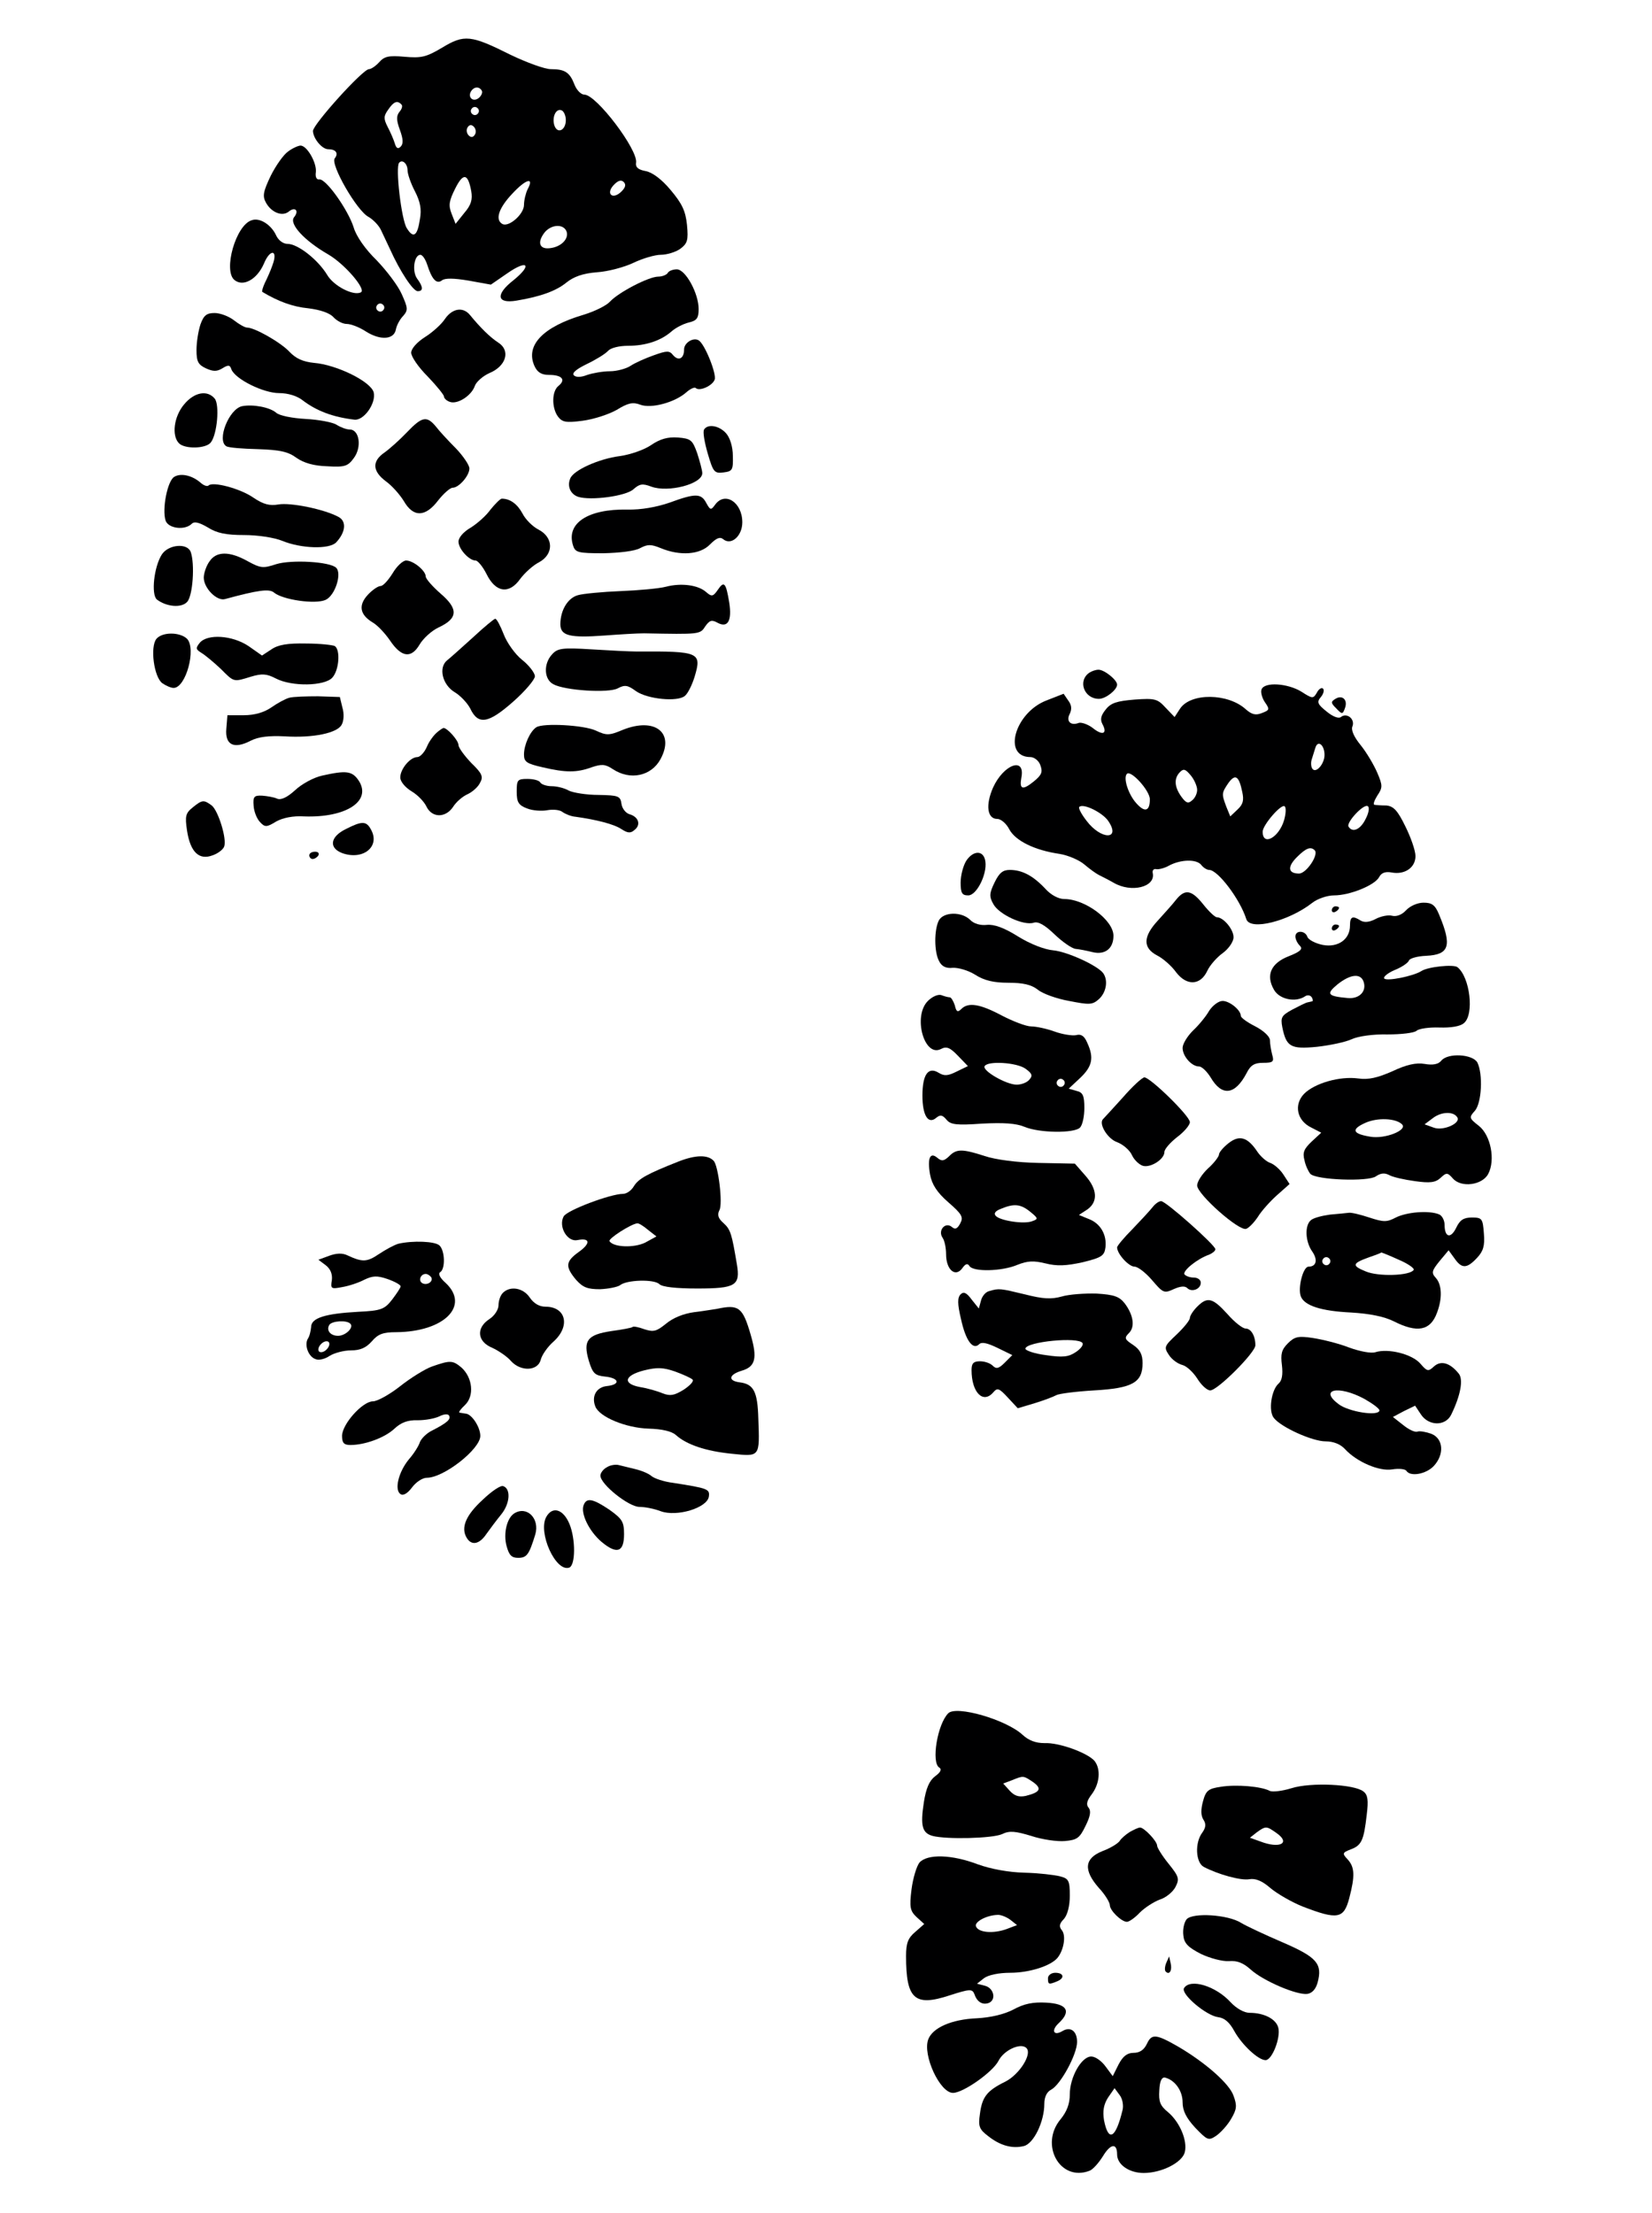 <?xml version="1.0" standalone="no"?>
<!DOCTYPE svg PUBLIC "-//W3C//DTD SVG 1.1//EN"
 "http://www.w3.org/Graphics/SVG/1.1/DTD/svg11.dtd">
<!-- Created with svg_stack (http://github.com/astraw/svg_stack) -->
<svg xmlns:sodipodi="http://sodipodi.sourceforge.net/DTD/sodipodi-0.dtd" xmlns="http://www.w3.org/2000/svg" version="1.1" width="227.0" height="304.0">
  <rect width="100%" height="100%" fill="#808080" stroke="none"/>
  <defs/>
  <g id="id0:id0" transform="matrix(1.25,0,0,1.25,0.0,0.0)"><g transform="translate(0,243.2) scale(0.04,-0.04)" fill="#ffffff" stroke="none">
<path d="M0 3040 l0 -3040 2270 0 2270 0 0 3040 0 3040 -2270 0 -2270 0 0 -3040z m1409 2864 c25 -14 64 -28 88 -31 52 -7 69 -23 53 -52 -11 -22 -63 -30 -75 -11 -3 6 -22 10 -40 10 -19 0 -50 9 -70 20 -20 11 -45 20 -57 20 -27 0 -49 -29 -38 -51 12 -22 -23 -216 -46 -256 l-18 -31 17 -36 c21 -46 45 -46 75 0 19 29 22 44 17 75 -7 40 10 194 26 237 5 12 16 22 26 21 31 -1 128 -54 131 -71 4 -23 -83 -173 -115 -198 -36 -28 -57 -135 -29 -146 23 -9 106 79 107 113 0 34 67 162 92 177 15 9 24 4 55 -32 20 -23 43 -42 50 -42 25 0 11 37 -33 87 -48 55 -52 65 -32 81 10 9 23 2 54 -31 23 -23 50 -60 62 -81 l20 -40 -63 -61 c-63 -59 -101 -84 -160 -101 -19 -6 -32 -19 -40 -41 -6 -17 -33 -50 -61 -72 -48 -40 -73 -49 -89 -33 -4 4 -18 7 -29 7 -17 0 -23 7 -25 33 -4 39 -28 43 -42 6 -6 -14 -14 -22 -20 -19 -17 10 -30 81 -24 126 5 35 1 52 -15 80 -12 20 -26 65 -31 100 -5 35 -10 72 -12 83 -3 20 7 28 65 52 31 12 36 18 27 29 -8 10 -19 11 -43 4 -54 -15 -67 -11 -83 26 -8 19 -14 38 -14 42 0 5 22 7 49 5 38 -3 61 3 107 26 l58 30 40 -14 c22 -8 60 -26 85 -40z m-375 -56 c19 -61 17 -67 -25 -90 -23 -13 -51 -28 -63 -35 -11 -7 -25 -8 -29 -4 -15 15 3 51 45 97 41 44 65 55 72 32z m28 -158 c2 -20 -2 -26 -19 -28 -23 -3 -35 -29 -30 -67 1 -14 -4 -20 -18 -20 -14 0 -24 11 -33 39 -12 36 -11 41 10 63 26 28 70 52 80 44 3 -3 8 -17 10 -31z m-230 -102 c-40 -64 -82 -85 -82 -42 0 18 27 73 48 97 l16 18 19 -20 20 -19 -21 -34z m992 -40 c35 -41 54 -94 43 -123 -10 -23 -55 -30 -77 -10 -17 16 -19 15 -32 -10 -16 -33 -72 -55 -140 -55 -38 0 -52 -5 -77 -31 -36 -36 -65 -35 -69 3 -3 28 27 58 60 58 10 0 25 12 35 28 26 43 65 82 97 99 l30 16 23 -29 c13 -16 23 -32 23 -36 0 -5 5 -8 10 -8 15 0 12 35 -7 74 -13 29 -14 38 -3 51 21 25 47 17 84 -27z m-880 -77 c8 -20 17 -48 20 -63 4 -17 18 -34 35 -43 38 -19 75 -65 62 -78 -6 -6 -18 -3 -32 7 -26 18 -89 94 -89 107 0 5 -8 9 -17 9 -10 0 -29 9 -42 19 -20 15 -24 27 -23 61 1 24 7 49 14 58 10 12 15 10 34 -14 13 -15 29 -44 38 -63z m-223 -27 c15 -14 16 -18 1 -47 -24 -51 -33 -59 -48 -46 -18 15 -18 43 1 79 18 34 22 36 46 14z m116 -81 c19 -15 39 -37 44 -50 5 -15 29 -32 64 -48 32 -14 54 -29 50 -35 -10 -17 -55 -11 -82 10 -14 11 -40 20 -57 20 -61 0 -97 50 -76 104 12 32 13 32 57 -1z m1050 -77 c16 -34 13 -66 -6 -66 -15 0 -44 67 -37 85 9 24 25 17 43 -19z m-63 -18 c21 -30 20 -71 -3 -92 -11 -10 -46 -20 -90 -25 -52 -5 -77 -13 -94 -29 -13 -13 -47 -31 -74 -42 l-51 -19 -17 20 c-15 15 -16 24 -8 42 11 24 96 72 145 82 15 3 35 14 45 24 27 29 85 61 110 61 12 0 29 -10 37 -22z m-529 -88 c8 -16 29 -37 46 -45 38 -20 35 -45 -7 -65 -17 -8 -42 -30 -54 -49 l-22 -34 -52 58 c-28 32 -51 64 -51 69 0 6 12 17 28 24 15 7 37 26 49 43 28 37 43 37 63 -1z m-657 -5 c17 -14 40 -25 53 -25 28 0 67 -24 103 -63 19 -21 34 -27 65 -27 51 0 151 -43 151 -65 0 -32 -19 -53 -42 -48 -78 18 -100 26 -128 50 -23 19 -44 26 -78 27 -58 2 -102 29 -102 62 0 29 -25 32 -52 7 -41 -37 -69 29 -37 88 13 26 32 24 67 -6z m1295 -94 c14 -29 13 -41 -5 -41 -11 0 -30 49 -22 61 8 14 11 11 27 -20z m-111 -36 c9 -21 8 -28 -7 -45 -14 -16 -26 -19 -56 -14 -29 5 -50 0 -90 -20 -29 -14 -63 -26 -74 -26 -25 0 -59 33 -53 51 6 19 89 48 139 48 29 1 51 7 59 16 21 25 69 19 82 -10z m-1248 -83 c-1 -6 -2 -28 -2 -47 -2 -41 -21 -53 -57 -37 -22 10 -24 14 -14 39 6 15 18 36 27 46 17 19 48 19 46 -1z m175 -36 c7 -8 38 -15 79 -18 85 -5 127 -24 127 -58 0 -23 -4 -25 -49 -28 -38 -2 -56 2 -77 17 -16 12 -32 21 -37 21 -18 0 -93 61 -87 70 9 14 31 12 44 -4z m442 -38 c6 -13 27 -38 46 -56 40 -37 39 -51 -4 -72 -17 -8 -39 -27 -48 -42 -21 -36 -43 -35 -56 1 -6 17 -26 39 -46 51 -39 23 -39 37 -1 60 15 8 38 30 53 48 32 38 40 40 56 10z m809 -59 c0 -10 -5 -21 -10 -24 -13 -8 -33 44 -25 64 6 14 8 13 21 -3 8 -11 14 -28 14 -37z m-128 14 c22 -26 27 -45 16 -67 -9 -16 -18 -18 -72 -12 -47 5 -67 3 -81 -9 -21 -15 -57 -20 -68 -9 -14 14 15 43 60 60 27 10 59 26 72 36 30 23 54 23 73 1z m-1342 -108 c25 -18 37 -22 46 -14 19 15 74 1 108 -28 26 -22 36 -24 78 -19 32 5 64 1 100 -10 65 -21 75 -29 58 -49 -16 -19 -72 -19 -125 0 -22 8 -72 14 -112 15 -62 0 -76 3 -102 26 l-31 26 -26 -17 c-40 -26 -58 -13 -50 37 6 37 13 58 20 58 1 0 17 -11 36 -25z m1410 -100 c0 -17 -5 -36 -12 -43 -17 -17 -85 -15 -114 5 -23 15 -28 15 -60 0 -47 -23 -132 -23 -141 0 -4 11 3 24 21 40 24 21 37 23 96 21 41 -1 74 3 82 10 8 6 32 15 54 20 49 11 74 -7 74 -53z m-521 20 c11 -20 29 -38 38 -42 49 -17 48 -55 -2 -67 -13 -3 -32 -20 -40 -36 -9 -17 -21 -30 -28 -30 -18 0 -37 21 -37 41 0 9 -16 27 -36 38 -40 24 -40 40 -1 59 14 7 36 26 47 42 12 17 25 30 30 30 4 0 17 -16 29 -35z m601 -5 c0 -10 -5 -22 -10 -25 -13 -8 -24 20 -16 41 8 20 26 9 26 -16z m-1515 -150 l0 -55 -30 0 -30 0 2 43 c2 48 18 74 42 70 12 -3 16 -16 16 -58z m164 19 c55 -24 44 -42 -26 -43 -49 -1 -63 13 -49 50 7 19 22 18 75 -7z m233 -17 c9 -9 6 -17 -8 -33 -15 -17 -27 -20 -57 -16 -21 3 -48 13 -58 23 l-20 18 18 14 c21 16 108 11 125 -6z m246 -15 c7 -15 29 -39 48 -53 32 -25 33 -28 19 -45 -9 -9 -26 -20 -38 -23 -13 -3 -27 -18 -34 -37 -15 -38 -32 -34 -55 11 -10 18 -31 39 -48 46 -40 17 -38 42 5 60 20 8 39 22 42 32 17 48 40 52 61 9z m721 -51 c17 -20 10 -66 -11 -79 -11 -8 -28 -7 -57 3 -33 11 -48 11 -78 1 -21 -7 -65 -11 -98 -9 -52 3 -60 6 -63 24 -6 42 29 57 137 58 55 1 103 5 107 9 12 12 51 8 63 -7z m-447 -184 l33 -33 -25 -20 c-14 -11 -39 -33 -56 -49 -40 -38 -52 -38 -69 4 -8 19 -27 41 -42 48 -32 16 -35 47 -7 63 10 6 34 25 53 42 l36 33 22 -28 c12 -15 37 -42 55 -60z m-924 22 c4 -52 -22 -80 -44 -49 -15 20 -19 77 -7 89 4 4 16 6 28 4 16 -2 21 -12 23 -44z m160 20 c12 -8 20 -20 17 -25 -10 -15 -51 -10 -68 9 -30 32 10 45 51 16z m246 -16 c17 -28 -5 -52 -48 -56 -43 -4 -89 21 -84 46 6 33 112 41 132 10z m802 -10 c26 -9 41 -9 73 2 37 12 43 11 61 -5 25 -23 25 -33 -2 -62 -25 -27 -45 -29 -73 -7 -15 12 -37 14 -95 9 -121 -9 -177 16 -140 60 15 19 129 20 176 3z m1330 -59 c10 -17 -13 -36 -27 -22 -12 12 -4 33 11 33 5 0 12 -5 16 -11z m538 -53 c48 -28 76 -70 59 -87 -12 -12 -55 15 -115 69 -50 45 -11 57 56 18z m-2654 -21 c17 -21 -23 -46 -84 -52 -46 -5 -57 -3 -62 11 -9 23 9 39 59 51 47 12 71 9 87 -10z m2441 1 c19 -8 37 -17 40 -20 10 -11 -20 -134 -45 -180 -21 -39 -23 -50 -13 -75 12 -34 -4 -86 -25 -79 -17 6 -29 68 -17 90 14 26 11 54 -11 91 -11 18 -23 60 -26 93 -7 63 0 77 41 87 11 2 21 5 21 6 1 0 17 -5 35 -13z m-446 -6 c8 -13 -74 -112 -89 -107 -25 8 -18 49 15 83 33 34 62 43 74 24z m268 -8 c23 -25 43 -145 30 -175 -9 -19 -8 -30 6 -53 20 -33 33 -111 21 -119 -14 -8 -58 77 -58 110 0 20 -8 37 -29 55 -37 31 -106 148 -99 167 13 33 103 44 129 15z m357 -71 l54 -48 -39 -57 c-22 -32 -52 -67 -67 -77 -18 -13 -30 -33 -34 -57 -7 -43 -63 -137 -75 -125 -16 17 10 117 42 161 28 39 30 47 20 65 -24 37 6 187 37 187 5 0 33 -22 62 -49z m-506 -46 c18 -28 36 -68 40 -90 5 -28 18 -49 41 -68 39 -32 88 -114 74 -123 -6 -3 -18 1 -27 9 -9 8 -31 22 -48 30 -21 11 -34 27 -42 55 -11 37 -42 62 -75 62 -16 0 -117 88 -117 102 0 15 49 71 74 85 26 14 37 6 80 -62z m-1402 48 c44 -16 49 -16 87 2 67 30 88 8 51 -52 -22 -37 -44 -41 -79 -16 -21 14 -30 14 -72 4 -53 -14 -132 -6 -149 14 -17 20 5 53 37 58 57 8 79 7 125 -10z m-394 -35 c2 -14 14 -36 27 -48 l25 -23 -36 -35 c-30 -29 -39 -33 -53 -23 -9 6 -31 21 -48 32 -18 12 -33 25 -33 29 0 4 16 17 35 29 19 11 35 26 35 34 0 17 21 38 35 34 5 -2 11 -15 13 -29z m2500 -20 c41 -61 45 -78 26 -99 -10 -11 -21 -19 -25 -19 -11 0 -79 107 -79 123 0 17 20 37 37 37 6 0 25 -19 41 -42z m-67 -104 l31 -46 -41 -39 c-22 -21 -49 -39 -60 -39 -11 0 -52 -32 -96 -77 -52 -52 -79 -73 -86 -66 -15 15 53 118 88 135 20 9 31 25 38 53 17 66 67 141 86 129 5 -3 23 -25 40 -50z m-2701 10 c0 -8 -12 -19 -26 -24 -31 -12 -101 -13 -108 -1 -9 14 27 40 70 49 41 9 64 0 64 -24z m1800 -5 c-6 -11 -15 -17 -21 -14 -5 4 -5 14 1 26 6 11 15 17 21 14 5 -4 5 -14 -1 -26z m-1261 -5 c13 -11 13 -14 -1 -19 -17 -7 -68 10 -68 23 0 26 41 23 69 -4z m1434 -54 c21 -22 37 -44 37 -48 0 -4 17 -14 38 -21 44 -16 135 -89 126 -102 -15 -25 -98 6 -162 62 -24 22 -43 29 -73 29 -35 0 -119 32 -119 46 0 13 33 80 47 96 l16 17 27 -19 c15 -10 43 -37 63 -60z m-1267 29 c10 -17 -13 -36 -27 -22 -12 12 -4 33 11 33 5 0 12 -5 16 -11z m-1087 -66 c10 -35 -7 -60 -33 -50 -21 8 -32 73 -15 93 16 19 35 2 48 -43z m3248 10 c8 -21 20 -48 26 -61 8 -18 7 -26 -5 -39 -25 -24 -41 -11 -67 52 l-24 58 18 13 c28 21 34 18 52 -23z m-2833 -32 c3 -5 -1 -14 -9 -21 -12 -10 -18 -10 -30 0 -18 15 -11 30 15 30 10 0 21 -4 24 -9z m2734 -28 c10 -16 22 -40 26 -55 6 -25 2 -29 -30 -43 -20 -8 -53 -15 -73 -15 -23 0 -51 -11 -80 -30 -46 -31 -108 -53 -123 -44 -12 8 38 61 74 80 15 8 36 14 47 14 12 0 31 16 48 42 22 32 60 65 90 77 1 1 10 -11 21 -26z m-888 -128 c13 -14 48 -32 76 -41 64 -18 78 -33 65 -67 -12 -32 -35 -27 -89 19 -26 22 -51 34 -70 34 -16 0 -37 9 -47 20 l-18 20 18 20 c24 26 37 25 65 -5z m486 -85 c6 0 18 -7 25 -16 12 -14 10 -20 -17 -43 -16 -14 -35 -38 -42 -53 -14 -35 -35 -36 -56 -3 -9 13 -30 32 -46 40 -17 9 -30 20 -30 26 0 6 21 35 48 65 l47 55 30 -35 c17 -20 35 -36 41 -36z m598 -2 c12 -34 -9 -67 -30 -46 -11 11 -18 47 -15 71 2 19 36 0 45 -25z m-1288 -41 c-8 -51 -20 -65 -41 -47 -17 14 -20 62 -5 91 9 16 14 17 32 8 17 -9 19 -17 14 -52z m1193 -2 c15 -54 0 -66 -88 -74 -42 -4 -77 -13 -88 -23 -10 -9 -37 -21 -61 -28 -24 -6 -50 -14 -58 -17 -18 -7 -36 37 -22 54 22 28 95 60 126 55 24 -3 37 2 59 24 15 16 30 29 33 30 11 2 46 16 60 24 20 10 26 3 39 -45z m-1050 -3 c45 -32 66 -42 93 -42 29 0 112 -33 122 -48 3 -5 -6 -19 -19 -32 -29 -27 -80 -23 -122 9 -18 15 -41 21 -77 22 -86 2 -101 10 -100 52 2 68 41 82 103 39z m1215 -104 c32 -45 10 -118 -36 -118 -30 0 -60 98 -38 125 18 22 57 18 74 -7z m-120 -70 c1 -37 -2 -44 -28 -56 -23 -11 -36 -12 -67 -3 -33 10 -43 9 -78 -9 -22 -12 -65 -24 -95 -27 -52 -5 -56 -4 -65 18 -5 15 -5 29 2 37 19 24 78 42 135 42 39 0 61 5 75 17 23 21 98 42 111 31 5 -4 10 -26 10 -50z m-1282 -28 c-2 -13 -8 -35 -13 -48 -8 -20 -12 -22 -24 -12 -18 15 -20 61 -3 78 20 20 43 10 40 -18z m788 -7 c11 -15 34 -35 50 -45 37 -22 38 -45 5 -60 -14 -6 -34 -27 -46 -47 l-21 -36 -27 30 c-14 17 -38 39 -53 48 -33 20 -36 42 -9 56 10 6 28 26 40 46 24 42 33 43 61 8z m-654 -10 c21 -14 66 -32 99 -39 112 -24 128 -29 139 -47 8 -12 8 -22 0 -34 -16 -25 -96 -19 -148 12 -33 19 -51 22 -92 18 -72 -7 -98 8 -91 54 7 38 23 63 42 63 7 0 30 -12 51 -27z m1302 -125 c17 -17 15 -83 -3 -98 -29 -24 -49 -8 -57 44 -4 28 -5 53 -2 58 8 12 48 10 62 -4z m-120 -20 c17 -17 15 -83 -3 -98 -11 -9 -33 -11 -73 -6 -40 5 -69 2 -93 -7 -19 -8 -57 -17 -86 -20 -58 -7 -77 6 -71 45 5 34 52 52 135 53 39 1 77 6 85 12 10 9 63 28 89 32 3 1 10 -4 17 -11z m-1207 -18 c33 -18 39 -25 33 -43 -5 -20 -5 -20 7 -5 19 22 103 30 159 15 42 -11 45 -14 45 -47 0 -33 -2 -35 -35 -38 -19 -2 -62 4 -95 13 -36 9 -88 15 -130 13 l-70 -3 -3 38 c-2 26 2 45 14 58 21 24 26 24 75 -1z m518 -90 l24 -12 -37 -34 c-20 -18 -36 -40 -36 -49 0 -30 -29 -27 -62 7 -18 18 -42 38 -53 44 -18 10 -16 14 30 67 l50 57 30 -34 c17 -18 41 -39 54 -46z m826 -65 c32 -31 29 -84 -6 -102 -15 -8 -27 -9 -35 -2 -18 15 -28 97 -13 115 16 20 26 18 54 -11z m-117 3 c17 -17 15 -83 -2 -97 -11 -10 -30 -9 -82 5 -52 13 -72 14 -86 5 -24 -15 -131 -14 -146 1 -21 21 -14 48 16 59 15 6 34 15 43 19 9 5 35 2 62 -7 43 -14 50 -14 104 6 69 24 75 25 91 9z m-494 -63 c15 -19 33 -35 40 -35 8 0 19 -6 25 -14 9 -11 6 -19 -16 -37 -15 -13 -36 -36 -46 -51 -21 -33 -41 -35 -61 -7 -8 12 -29 30 -46 40 -37 23 -36 48 3 67 15 7 27 21 27 31 0 20 18 41 36 41 6 0 24 -16 38 -35z m-714 -20 c17 -9 58 -13 117 -12 75 1 96 -2 111 -17 25 -22 33 -52 18 -64 -22 -18 -108 -21 -143 -4 -28 13 -41 14 -78 4 -51 -13 -104 -7 -122 16 -14 17 -18 84 -6 96 10 9 70 -2 103 -19z m-790 -1 c8 -8 16 -35 20 -59 9 -57 -4 -69 -90 -84 -48 -9 -73 -9 -94 -1 -21 8 -37 7 -62 -2 -26 -9 -37 -9 -46 0 -16 16 17 52 48 52 12 0 31 11 41 25 10 13 50 38 88 54 84 35 80 35 95 15z m1340 -196 l25 -17 -35 -30 -35 -30 -27 26 c-15 14 -25 29 -23 33 2 3 -3 19 -11 35 -13 25 -13 30 3 47 l17 19 30 -33 c17 -18 42 -41 56 -50z m502 29 c21 -9 35 -7 66 7 21 10 52 16 68 14 26 -3 29 -7 32 -44 5 -63 -15 -74 -89 -47 -48 18 -65 20 -90 11 -36 -12 -124 -4 -146 13 -7 7 -13 22 -11 33 3 18 12 22 58 27 56 6 65 5 112 -14z m-774 -14 c18 -26 10 -36 -44 -57 -41 -15 -57 -16 -94 -7 -28 6 -64 7 -95 2 -27 -5 -53 -7 -57 -4 -14 8 -9 73 6 79 8 3 30 1 50 -4 26 -8 47 -6 78 4 55 18 138 11 156 -13z m1050 -4 c3 -29 -20 -65 -36 -55 -15 9 -15 27 -2 61 12 32 34 28 38 -6z m-2069 -11 c13 -38 20 -97 11 -103 -4 -2 -14 2 -21 11 -37 45 -111 56 -152 24 -31 -25 -44 -25 -56 -1 -15 27 15 50 91 72 88 25 117 24 127 -3z m1137 -33 c-5 -14 -9 -15 -21 -5 -12 10 -13 16 -4 27 15 18 34 1 25 -22z m-1984 -21 c-6 -38 -12 -44 -40 -44 -36 0 -59 22 -39 38 18 15 60 31 72 28 6 -2 9 -12 7 -22z m523 -22 c3 -40 -17 -52 -45 -27 -25 22 -25 41 -2 54 28 17 44 8 47 -27z m1554 -38 c-6 -7 -15 -11 -21 -8 -5 3 -4 12 3 20 6 7 15 11 21 8 5 -3 4 -12 -3 -20z m536 -1 c25 -12 42 -13 79 -5 26 5 59 7 74 3 23 -7 27 -13 26 -44 -1 -39 -18 -67 -40 -67 -8 0 -33 9 -57 19 -25 11 -77 21 -127 25 -65 4 -89 10 -104 25 -17 17 -18 24 -8 47 l13 26 56 -7 c31 -4 71 -14 88 -22z m-2537 -35 c34 -34 -8 -71 -95 -85 -67 -11 -46 62 25 84 49 15 56 15 70 1z m1587 -68 c0 -25 -3 -51 -8 -57 -15 -20 -44 -15 -61 9 -15 21 -22 89 -11 100 3 3 22 2 43 -1 l37 -6 0 -45z m230 39 c23 -36 -35 -90 -75 -69 -19 10 -35 54 -25 70 8 13 92 13 100 -1z m-1542 -28 c48 -10 43 -37 -6 -33 -37 4 -39 2 -32 -20 12 -38 11 -43 -9 -43 -17 0 -20 8 -21 55 -2 64 2 75 21 59 8 -6 29 -15 47 -18z m1407 -45 c-22 -22 -58 18 -45 52 6 15 10 13 30 -13 15 -18 21 -33 15 -39z m450 39 c14 -17 5 -35 -19 -35 -26 0 -44 23 -29 38 16 16 33 15 48 -3z m-1325 -35 c21 -40 19 -52 -12 -83 -34 -32 -100 -37 -155 -13 -21 9 -58 16 -83 16 -50 0 -69 20 -43 46 11 11 23 12 63 3 97 -21 106 -21 133 -10 15 6 35 25 44 41 21 38 33 38 53 0z m-120 11 c3 -5 1 -13 -5 -16 -15 -9 -43 3 -35 15 8 13 32 13 40 1z m-528 -17 c9 -23 -11 -38 -26 -20 -13 16 -7 36 10 36 5 0 12 -7 16 -16z m2053 -39 c0 -8 -13 -21 -28 -30 -15 -9 -35 -30 -44 -46 -20 -34 -42 -30 -64 12 -8 16 -23 29 -33 29 -29 0 -45 25 -26 40 12 10 21 10 41 1 36 -16 109 -14 124 4 14 17 30 11 30 -10z m250 -23 c30 -9 83 -16 116 -17 78 -1 97 -15 88 -64 -4 -20 -11 -42 -17 -49 -15 -18 -58 -9 -105 23 -28 19 -49 25 -90 25 -60 0 -132 31 -132 57 0 9 7 25 16 35 18 19 28 18 124 -10z m-572 -4 c41 -41 -25 -84 -115 -75 -47 5 -64 2 -104 -19 -74 -37 -99 -31 -113 28 -5 21 -2 30 13 38 25 13 72 13 107 0 21 -8 32 -7 53 7 42 27 139 41 159 21z m-1851 -50 c6 -7 13 -26 17 -41 6 -25 3 -29 -36 -47 -45 -20 -113 -26 -122 -11 -7 10 58 82 89 99 26 15 40 15 52 0z m1457 -19 c-3 -5 -10 -7 -15 -3 -5 3 -7 10 -3 15 3 5 10 7 15 3 5 -3 7 -10 3 -15z m1270 -27 c-1 -48 -23 -78 -49 -68 -14 5 -15 14 -10 49 8 49 22 69 44 65 12 -3 16 -15 15 -46z m-1933 -26 c9 -19 7 -29 -7 -52 -39 -63 -55 -75 -93 -68 -20 4 -47 17 -61 30 -14 13 -41 27 -60 30 -54 10 -92 33 -88 52 3 12 12 16 28 14 14 -2 43 -5 65 -8 27 -4 46 0 60 10 13 10 42 15 83 16 56 0 64 -2 73 -24z m1538 12 c20 -6 53 -24 73 -40 24 -18 49 -28 71 -28 34 0 95 -16 110 -29 4 -4 2 -23 -4 -42 -6 -19 -13 -40 -15 -47 -5 -17 -71 11 -102 43 -12 14 -35 27 -50 30 -133 28 -191 72 -150 113 15 15 23 15 67 0z m-2291 -102 c7 -32 -92 -114 -123 -102 -36 14 -6 74 53 106 43 23 65 22 70 -4z m2636 -39 c8 -12 5 -21 -8 -36 -34 -37 -55 -17 -36 33 11 29 27 30 44 3z m-2138 -109 c40 -24 36 -38 -11 -38 -36 0 -100 44 -89 61 8 13 59 2 100 -23z m-448 -83 c-28 -40 -48 -50 -48 -25 0 15 61 80 71 75 4 -3 -6 -26 -23 -50z m343 -32 c5 -13 4 -25 -1 -28 -13 -8 -52 33 -44 46 10 16 36 6 45 -18z m-244 1 c7 -20 -14 -67 -27 -59 -11 7 -14 58 -3 68 11 12 23 8 30 -9z m99 -12 c-3 -3 -1 -11 5 -18 6 -7 8 -18 4 -24 -9 -14 -28 -1 -21 16 3 7 1 16 -5 19 -5 4 -7 11 -3 16 3 5 10 7 15 3 6 -3 8 -9 5 -12z m1176 -533 c29 -11 63 -31 76 -45 18 -19 33 -24 70 -24 81 -1 150 -49 126 -87 -15 -24 -73 -19 -128 9 -29 15 -62 22 -111 23 -38 1 -88 7 -110 14 -22 7 -45 14 -52 16 -15 5 2 72 25 98 20 22 40 22 104 -4z m-15 -175 c15 -3 39 -14 54 -25 21 -15 37 -18 72 -13 25 4 54 3 64 -1 10 -4 26 -8 37 -9 32 -2 43 -31 22 -55 -24 -26 -51 -26 -123 -1 -53 19 -94 18 -118 -1 -6 -4 -35 -4 -65 -1 l-55 7 3 45 c4 51 23 72 59 65 12 -3 35 -8 50 -11z m766 -19 c27 -11 43 -12 62 -5 33 13 192 13 200 1 8 -14 -5 -88 -19 -107 -11 -15 -20 -15 -87 -4 -40 7 -84 20 -97 28 -16 11 -50 16 -106 17 -97 1 -107 6 -97 43 6 21 15 28 42 33 56 10 65 10 102 -6z m-313 -147 c0 -11 14 -33 31 -49 25 -23 28 -32 20 -47 -6 -11 -21 -22 -34 -26 -13 -3 -36 -17 -52 -32 l-29 -27 -18 23 c-10 12 -18 29 -18 38 0 9 -12 26 -27 38 -31 25 -26 50 12 60 14 3 39 20 56 36 24 25 32 28 44 18 8 -7 15 -21 15 -32z m286 9 c18 -9 52 -16 76 -15 80 1 148 -13 158 -32 15 -29 12 -76 -8 -100 l-17 -21 -60 22 c-33 12 -75 35 -93 50 -25 22 -42 28 -71 27 -45 -1 -114 31 -119 56 -9 45 61 51 134 13z m-743 -85 c9 -8 40 -11 84 -10 48 2 75 -1 87 -11 22 -18 3 -41 -35 -41 -15 0 -31 -5 -35 -11 -3 -6 -17 -9 -31 -6 -14 2 -59 1 -101 -4 -42 -5 -80 -5 -85 0 -11 11 -29 90 -23 100 7 11 122 -3 139 -17z m743 -171 c69 -34 133 -81 109 -81 -4 0 -2 -6 4 -14 34 -41 -71 -11 -107 30 -19 21 -33 27 -71 28 -31 1 -58 10 -80 25 -33 24 -32 35 4 44 43 10 64 6 141 -32z m-771 4 c50 -13 59 -13 90 2 28 13 39 14 61 4 21 -9 24 -14 14 -26 -6 -8 -9 -18 -6 -23 12 -20 -24 -35 -70 -29 -37 4 -50 1 -73 -19 -42 -35 -78 -46 -101 -32 -16 10 -22 9 -33 -6 -10 -13 -16 -15 -21 -8 -4 7 -4 17 -1 22 4 6 0 22 -9 35 -29 44 7 93 71 94 12 1 47 -6 78 -14z m209 -36 c-3 -5 -10 -7 -15 -3 -5 3 -7 10 -3 15 3 5 10 7 15 3 5 -3 7 -10 3 -15z m11 -168 c9 -16 -65 -68 -106 -75 -31 -5 -44 -14 -60 -40 -11 -19 -38 -46 -60 -62 l-41 -28 -24 27 c-28 33 -29 40 -9 57 18 15 20 31 4 27 -6 -1 -14 4 -16 11 -8 21 72 50 123 44 36 -4 49 -1 67 15 12 11 29 23 37 26 25 9 78 8 85 -2z m569 -31 c28 -10 35 -40 13 -59 -10 -8 -20 -4 -41 18 -40 41 -25 62 28 41z m-529 -49 c3 -5 -4 -28 -16 -51 -22 -41 -64 -69 -81 -52 -12 12 18 67 50 91 31 23 38 25 47 12z m291 -31 c5 0 32 -18 59 -41 27 -22 57 -45 67 -50 42 -22 7 -132 -36 -116 -22 9 -45 49 -50 85 -2 21 -18 46 -50 76 -25 25 -46 49 -46 54 0 18 14 21 30 7 9 -8 21 -15 26 -15z m-76 -52 c13 -22 18 -42 14 -60 -4 -21 2 -35 29 -65 19 -21 37 -50 41 -66 5 -23 2 -30 -26 -47 -39 -23 -91 -26 -108 -5 -8 10 -10 32 -6 67 8 70 8 96 0 140 -12 72 21 93 56 36z m-126 -11 c7 -19 5 -36 -8 -64 -13 -30 -15 -45 -7 -67 16 -39 14 -53 -9 -76 -24 -24 -40 -18 -40 12 0 11 -7 26 -16 32 -15 11 -14 15 5 47 12 19 21 51 21 72 0 72 35 100 54 44z m-205 -52 c2 -11 10 -25 19 -31 14 -10 13 -15 -4 -45 -36 -62 -114 -44 -114 26 0 58 88 103 99 50z"/>
<path d="M3504 3985 c-15 -20 -24 -38 -21 -41 6 -6 66 56 67 69 0 17 -21 4 -46 -28z"/>
<path d="M2657 693 c-4 -3 -7 -11 -7 -17 0 -6 5 -5 12 2 6 6 9 14 7 17 -3 3 -9 2 -12 -2z"/>
<path d="M2778 263 c-16 -2 -28 -9 -28 -14 0 -13 21 -11 50 6 26 15 25 15 -22 8z"/>
</g>
</g>
  <g id="id1:id1" transform="matrix(1.25,0,0,1.25,0.0,0.0)"><g transform="translate(0,243.2) scale(0.04,-0.04)" fill="#000001" stroke="none">
<path d="M1215 5949 c-44 -26 -57 -29 -103 -25 -44 4 -56 1 -70 -15 -9 -10 -22 -19 -28 -19 -17 0 -154 -152 -154 -170 1 -21 25 -50 42 -50 21 0 29 -11 18 -25 -13 -16 61 -145 93 -161 12 -7 28 -23 34 -36 6 -13 17 -36 25 -53 27 -60 63 -115 76 -115 16 0 15 12 -2 35 -14 20 -8 64 9 65 6 0 14 -12 19 -27 13 -41 26 -55 41 -43 8 6 32 6 73 -1 l61 -11 45 31 c56 39 70 24 17 -19 -50 -39 -46 -65 8 -56 67 11 110 27 138 50 20 16 45 25 84 28 30 2 75 14 100 26 25 12 59 22 75 22 16 0 40 7 53 16 20 15 23 23 19 66 -4 38 -13 58 -45 96 -25 30 -51 49 -69 52 -21 4 -28 11 -26 23 6 35 -109 187 -142 187 -9 0 -21 12 -27 27 -13 34 -26 43 -65 43 -17 0 -66 18 -110 39 -110 55 -128 57 -189 20z m109 -118 c3 -5 -1 -14 -8 -20 -16 -13 -32 2 -21 19 8 12 22 13 29 1z m-221 -38 c4 -3 2 -12 -5 -20 -9 -11 -9 -23 1 -50 9 -25 10 -38 2 -46 -7 -7 -12 -5 -16 9 -3 10 -12 31 -20 46 -11 22 -11 29 2 47 15 22 25 26 36 14z m211 -24 c-3 -5 -10 -7 -15 -3 -5 3 -7 10 -3 15 3 5 10 7 15 3 5 -3 7 -10 3 -15z m241 -19 c0 -27 -22 -39 -31 -16 -8 22 3 49 19 43 6 -2 12 -14 12 -27z m-250 -40 c-5 -8 -11 -8 -17 -2 -6 6 -7 16 -3 22 5 8 11 8 17 2 6 -6 7 -16 3 -22z m-185 -98 c0 -10 9 -36 20 -57 15 -29 19 -50 14 -77 -7 -47 -18 -54 -36 -25 -15 23 -32 169 -21 180 9 10 23 -3 23 -21z m175 -57 c4 -23 0 -38 -19 -60 l-24 -30 -11 28 c-9 23 -7 35 10 69 22 44 35 42 44 -7z m155 5 c-5 -10 -10 -30 -10 -43 0 -26 -43 -63 -60 -52 -20 12 -9 44 28 83 37 40 61 47 42 12z m258 -6 c-24 -24 -44 -7 -22 17 12 13 21 16 28 9 7 -7 5 -15 -6 -26z m-151 -110 c7 -20 -15 -43 -47 -46 -29 -3 -34 18 -12 45 19 21 51 22 59 1z"/>
<path d="M792 5664 c-13 -9 -34 -39 -48 -67 -21 -44 -23 -56 -13 -74 15 -27 45 -39 63 -24 17 14 29 2 14 -16 -14 -18 28 -64 94 -102 45 -26 105 -96 90 -104 -20 -11 -75 17 -93 48 -25 41 -80 85 -109 85 -12 0 -25 10 -31 23 -13 29 -45 50 -67 42 -44 -13 -79 -138 -48 -164 24 -20 62 1 81 44 17 42 40 40 24 -3 -5 -15 -15 -37 -21 -49 -6 -13 -9 -24 -7 -25 43 -26 84 -41 126 -45 33 -4 59 -13 69 -24 10 -11 26 -19 37 -19 11 0 35 -9 53 -21 40 -25 77 -22 82 6 2 11 11 28 20 37 14 16 13 22 -4 60 -10 23 -42 65 -69 93 -31 30 -56 66 -63 90 -15 48 -77 136 -95 132 -7 -1 -11 7 -9 20 3 25 -24 73 -42 73 -6 0 -22 -7 -34 -16z m262 -435 c-3 -5 -10 -7 -15 -3 -5 3 -7 10 -3 15 3 5 10 7 15 3 5 -3 7 -10 3 -15z"/>
<path d="M1835 5330 c-3 -5 -15 -10 -26 -10 -26 0 -109 -43 -133 -69 -10 -11 -43 -27 -73 -36 -111 -33 -160 -84 -134 -141 8 -17 19 -24 40 -24 35 0 47 -13 26 -30 -19 -15 -19 -60 -2 -84 12 -16 22 -18 68 -12 31 4 73 18 94 30 31 19 44 22 65 14 30 -11 94 6 126 34 11 10 23 15 26 12 10 -10 46 6 52 23 6 15 -27 98 -44 108 -15 9 -40 -7 -40 -25 0 -25 -15 -33 -30 -16 -10 13 -17 13 -53 0 -23 -8 -52 -21 -64 -29 -12 -8 -38 -15 -57 -15 -19 0 -47 -5 -62 -10 -18 -7 -31 -7 -37 -1 -6 6 7 17 36 31 25 12 51 28 58 36 7 8 30 14 55 14 49 0 90 14 119 39 11 10 32 21 48 25 22 5 27 12 27 37 0 43 -36 109 -60 109 -10 0 -22 -4 -25 -10z"/>
<path d="M1223 5204 c-9 -14 -34 -37 -55 -50 -22 -14 -38 -32 -38 -43 0 -11 20 -40 45 -65 25 -26 45 -51 45 -55 0 -5 7 -12 16 -15 21 -8 60 17 69 44 4 11 22 27 40 35 46 19 59 62 24 84 -23 15 -49 41 -77 75 -19 24 -49 19 -69 -10z"/>
<path d="M551 5189 c-6 -18 -11 -49 -11 -71 0 -32 5 -40 26 -50 20 -9 30 -9 45 0 16 10 21 10 25 -3 11 -27 88 -65 131 -65 25 0 50 -8 65 -20 38 -29 83 -46 142 -53 26 -3 60 45 53 75 -8 30 -102 76 -164 81 -30 3 -50 12 -67 30 -24 26 -96 67 -117 67 -6 0 -22 9 -36 20 -14 11 -38 20 -53 20 -22 0 -30 -6 -39 -31z"/>
<path d="M506 4969 c-28 -33 -35 -86 -14 -107 16 -16 73 -15 87 2 18 22 25 104 11 121 -20 24 -56 18 -84 -16z"/>
<path d="M665 4964 c-36 -8 -70 -94 -43 -110 6 -4 45 -7 87 -8 61 -2 83 -7 106 -24 20 -14 48 -22 84 -23 48 -3 57 0 73 22 23 30 16 79 -11 79 -9 0 -25 6 -36 13 -11 7 -49 14 -85 16 -37 2 -72 9 -81 17 -17 15 -64 24 -94 18z"/>
<path d="M1119 4893 c-20 -21 -48 -46 -62 -56 -35 -24 -34 -51 3 -79 17 -12 39 -37 50 -55 26 -45 59 -44 94 2 15 19 33 35 40 35 17 0 46 33 46 53 0 9 -17 34 -37 55 -21 21 -46 48 -55 60 -25 30 -38 28 -79 -15z"/>
<path d="M1935 4900 c-4 -6 1 -35 10 -66 15 -51 18 -55 43 -52 25 3 27 7 26 45 0 26 -8 51 -19 63 -19 21 -50 26 -60 10z"/>
<path d="M1789 4857 c-19 -13 -57 -26 -85 -30 -57 -7 -129 -39 -137 -62 -9 -21 1 -43 22 -50 35 -11 132 2 152 21 17 15 25 16 49 7 46 -17 140 7 140 37 0 8 -7 33 -14 55 -13 36 -17 40 -53 43 -28 2 -49 -4 -74 -21z"/>
<path d="M479 4770 c-19 -11 -34 -89 -24 -120 7 -22 53 -28 72 -9 7 7 20 4 44 -10 25 -16 51 -21 100 -21 38 0 83 -7 105 -16 51 -21 129 -24 148 -4 26 28 29 58 6 70 -39 21 -132 40 -165 34 -24 -4 -41 0 -69 19 -36 25 -112 45 -123 33 -4 -3 -13 0 -22 8 -23 20 -54 27 -72 16z"/>
<path d="M1840 4699 c-35 -12 -78 -20 -116 -19 -109 2 -169 -38 -149 -99 6 -19 14 -21 83 -21 45 1 87 6 101 14 21 11 30 11 57 0 53 -22 108 -18 135 10 17 17 27 22 36 15 22 -19 53 8 53 46 0 55 -48 86 -75 48 -11 -15 -13 -15 -24 5 -14 27 -30 27 -101 1z"/>
<path d="M1348 4680 c-12 -17 -37 -39 -55 -50 -19 -11 -33 -27 -33 -38 0 -20 29 -52 47 -52 6 0 20 -17 30 -37 25 -51 62 -57 93 -13 12 16 35 37 51 45 41 22 41 68 -1 90 -16 8 -36 28 -44 44 -14 26 -34 41 -57 41 -4 0 -18 -14 -31 -30z"/>
<path d="M445 4557 c-22 -34 -30 -110 -14 -124 26 -20 67 -24 83 -7 16 16 22 105 10 138 -10 25 -61 20 -79 -7z"/>
<path d="M576 4538 c-9 -12 -16 -33 -16 -45 0 -29 36 -65 58 -59 92 25 122 29 135 18 24 -20 114 -33 142 -20 26 12 45 72 29 88 -17 17 -123 23 -165 10 -36 -12 -43 -11 -78 8 -50 28 -86 28 -105 0z"/>
<path d="M1079 4505 c-12 -19 -26 -35 -33 -35 -7 0 -23 -11 -35 -24 -27 -29 -22 -55 13 -76 14 -8 35 -31 48 -50 31 -46 58 -50 81 -11 10 17 33 38 52 47 54 25 55 51 6 93 -23 20 -41 41 -41 47 0 16 -34 44 -54 44 -9 0 -26 -16 -37 -35z"/>
<path d="M1830 4468 c-19 -5 -75 -10 -125 -12 -49 -2 -102 -7 -116 -11 -28 -7 -49 -41 -49 -80 0 -32 26 -38 122 -31 40 3 89 6 108 6 153 -3 154 -3 168 19 12 17 18 19 34 10 28 -15 40 5 32 56 -9 54 -14 60 -31 35 -13 -19 -17 -20 -32 -7 -22 20 -69 26 -111 15z"/>
<path d="M1300 4329 c-30 -27 -62 -56 -71 -63 -25 -20 -13 -68 21 -88 15 -9 34 -29 42 -44 22 -47 50 -42 118 18 33 29 60 61 60 70 0 9 -16 30 -35 45 -19 15 -42 47 -51 71 -9 23 -19 42 -23 42 -3 0 -31 -23 -61 -51z"/>
<path d="M430 4325 c-18 -22 -7 -105 16 -122 10 -7 24 -13 31 -13 34 0 63 108 37 135 -20 19 -68 19 -84 0z"/>
<path d="M549 4314 c-12 -15 -11 -18 5 -28 10 -6 34 -26 52 -43 38 -38 35 -37 84 -22 30 9 43 8 68 -5 44 -23 134 -21 155 2 19 20 23 77 7 87 -5 3 -41 7 -79 7 -50 1 -76 -3 -95 -16 l-26 -17 -37 26 c-45 30 -113 34 -134 9z"/>
<path d="M1517 4282 c-24 -26 -22 -69 4 -82 31 -17 152 -25 177 -11 19 10 27 9 50 -8 32 -22 114 -30 134 -13 8 6 20 30 27 53 20 67 13 70 -159 69 -19 0 -76 3 -125 6 -80 5 -93 3 -108 -14z"/>
<path d="M2994 4232 c-33 -22 -15 -72 26 -72 19 0 50 25 50 39 0 13 -35 41 -51 41 -8 0 -19 -4 -25 -8z"/>
<path d="M3467 4186 c-3 -7 1 -23 9 -35 14 -20 13 -22 -8 -30 -17 -7 -28 -4 -44 10 -49 45 -152 46 -181 2 l-15 -23 -25 26 c-22 24 -29 26 -85 22 -48 -4 -65 -9 -79 -27 -14 -17 -16 -28 -9 -41 14 -26 0 -32 -27 -10 -13 10 -31 16 -38 14 -23 -9 -36 5 -25 25 6 13 5 24 -4 36 l-13 19 -46 -18 c-88 -33 -123 -156 -45 -156 10 0 23 -10 27 -22 7 -19 4 -27 -18 -45 -31 -25 -40 -22 -34 11 11 58 -49 36 -78 -28 -21 -48 -16 -86 12 -86 10 0 25 -13 33 -29 17 -31 69 -57 138 -67 24 -4 54 -17 68 -29 14 -12 32 -25 40 -29 8 -4 26 -13 40 -21 49 -29 116 -12 108 26 -2 8 3 13 10 11 7 -1 23 3 35 10 32 17 75 18 88 2 6 -8 16 -14 22 -14 24 0 85 -81 102 -135 10 -33 117 -6 182 45 14 11 41 20 59 20 44 0 112 28 124 50 6 12 17 16 34 13 36 -7 66 13 66 45 0 15 -13 52 -28 82 -21 43 -32 55 -52 57 -14 0 -28 1 -33 2 -4 1 0 12 8 25 15 22 15 28 0 63 -9 21 -29 55 -45 75 -19 23 -28 43 -23 53 7 20 -16 38 -32 25 -6 -5 -22 1 -39 15 -25 20 -28 26 -16 40 7 8 10 19 6 23 -4 4 -12 -1 -17 -11 -10 -17 -12 -17 -43 3 -38 23 -101 27 -109 6z m173 -180 c0 -26 -25 -53 -34 -37 -3 5 -4 16 -1 25 3 9 7 23 10 32 7 22 25 7 25 -20z m-350 -96 c0 -10 -6 -23 -14 -29 -11 -10 -17 -7 -30 11 -19 27 -20 50 -3 67 10 10 15 8 30 -10 9 -11 17 -29 17 -39z m-130 -26 c0 -33 -14 -37 -37 -11 -22 24 -37 70 -26 81 11 11 63 -46 63 -70z m254 20 c5 -23 2 -34 -13 -48 l-20 -19 -11 27 c-13 35 -13 37 6 65 19 26 29 19 38 -25z m-368 -80 c35 -52 -20 -52 -60 1 -14 18 -23 35 -20 38 11 11 65 -16 80 -39z m483 3 c-14 -48 -59 -73 -59 -32 0 18 50 76 60 70 5 -3 4 -20 -1 -38z m224 3 c-14 -29 -36 -39 -47 -21 -7 11 42 64 53 56 5 -3 3 -18 -6 -35z m-140 -86 c12 -12 -23 -64 -43 -64 -30 0 -33 18 -6 45 25 25 38 30 49 19z"/>
<path d="M795 4163 c-11 -3 -33 -15 -50 -27 -19 -13 -45 -21 -75 -21 l-45 0 -3 -37 c-4 -45 21 -57 67 -33 22 11 50 14 93 12 79 -5 145 9 157 32 6 10 7 31 2 47 l-7 29 -60 2 c-32 0 -68 -1 -79 -4z"/>
<path d="M3670 4160 c-13 -8 -13 -11 2 -26 16 -17 18 -17 24 0 9 23 -7 38 -26 26z"/>
<path d="M1474 4082 c-17 -11 -34 -48 -34 -75 0 -20 7 -25 51 -35 64 -15 94 -15 135 0 27 9 37 9 58 -5 48 -32 106 -19 131 27 40 73 -15 116 -103 81 -38 -16 -45 -16 -75 -2 -33 15 -144 21 -163 9z"/>
<path d="M1200 4067 c-8 -7 -21 -24 -27 -39 -7 -16 -19 -28 -26 -28 -20 0 -47 -33 -47 -56 0 -11 13 -27 31 -38 17 -10 35 -29 41 -42 15 -31 52 -32 73 -1 8 13 26 29 40 35 13 6 29 20 34 31 10 17 6 26 -24 55 -19 20 -35 42 -35 49 0 13 -31 47 -41 47 -2 0 -11 -6 -19 -13z"/>
<path d="M885 3949 c-23 -5 -56 -23 -74 -40 -22 -20 -39 -28 -50 -23 -9 4 -27 7 -41 8 -22 1 -25 -3 -23 -28 1 -16 9 -36 18 -45 13 -14 18 -14 44 2 18 10 46 16 77 14 115 -4 186 42 150 98 -18 27 -34 29 -101 14z"/>
<path d="M1420 3905 c0 -29 5 -37 28 -46 15 -6 40 -8 56 -5 16 3 35 1 42 -5 7 -5 23 -12 36 -13 57 -8 105 -20 126 -34 17 -11 25 -12 36 -2 18 14 11 36 -14 43 -10 3 -20 15 -22 28 -3 22 -8 24 -63 25 -33 0 -70 6 -82 12 -12 7 -33 12 -47 12 -14 0 -28 5 -31 10 -3 6 -19 10 -36 10 -27 0 -29 -3 -29 -35z"/>
<path d="M530 3862 c-20 -16 -22 -24 -16 -64 9 -59 33 -82 70 -68 15 5 29 16 32 24 8 21 -16 98 -34 113 -22 16 -26 16 -52 -5z"/>
<path d="M950 3802 c-43 -21 -47 -52 -9 -66 57 -20 104 18 79 64 -13 25 -25 25 -70 2z"/>
<path d="M850 3730 c0 -5 4 -10 9 -10 6 0 13 5 16 10 3 6 -1 10 -9 10 -9 0 -16 -4 -16 -10z"/>
<path d="M2656 3716 c-9 -14 -16 -41 -16 -61 0 -29 4 -35 21 -35 23 0 52 58 47 93 -4 31 -32 32 -52 3z"/>
<path d="M2733 3655 c-14 -29 -15 -38 -3 -59 15 -28 83 -60 111 -51 12 4 30 -6 57 -32 22 -21 48 -39 58 -40 11 -1 31 -5 47 -9 34 -8 57 10 57 45 0 43 -78 101 -135 101 -16 0 -37 11 -53 29 -33 35 -63 51 -97 51 -19 0 -29 -8 -42 -35z"/>
<path d="M3232 3608 c-9 -12 -32 -37 -49 -56 -42 -45 -43 -76 -3 -97 16 -8 40 -29 52 -46 29 -38 67 -37 86 4 7 15 26 37 43 49 16 12 29 31 29 43 0 22 -28 55 -46 55 -5 0 -22 16 -37 35 -32 40 -50 44 -75 13z"/>
<path d="M3864 3579 c-11 -12 -26 -18 -38 -15 -10 3 -31 -1 -46 -9 -17 -9 -31 -10 -41 -4 -22 14 -29 11 -29 -14 0 -38 -33 -61 -75 -53 -20 4 -39 14 -42 22 -6 18 -33 19 -33 1 0 -7 5 -18 12 -25 9 -9 3 -16 -30 -29 -49 -19 -64 -52 -41 -92 15 -27 60 -36 86 -18 6 4 14 3 18 -3 3 -5 4 -11 1 -11 -3 -1 -9 -2 -13 -3 -5 -1 -23 -10 -42 -20 -29 -16 -32 -21 -27 -48 11 -54 23 -61 95 -54 36 4 79 13 96 21 17 8 59 14 98 13 37 0 73 4 80 10 6 6 35 10 63 9 31 -1 57 3 67 12 29 23 17 127 -18 154 -11 8 -81 1 -99 -11 -22 -14 -97 -29 -102 -20 -3 4 10 15 29 23 20 8 37 20 39 26 2 6 23 12 47 13 64 3 72 27 36 113 -11 27 -20 33 -43 33 -16 0 -37 -9 -48 -21z m-117 -195 c10 -27 -11 -49 -43 -46 -56 5 -60 11 -29 37 35 28 63 32 72 9z"/>
<path d="M3660 3579 c0 -5 5 -7 10 -4 6 3 10 8 10 11 0 2 -4 4 -10 4 -5 0 -10 -5 -10 -11z"/>
<path d="M2580 3551 c-13 -26 -13 -87 1 -112 7 -14 19 -20 37 -18 15 1 43 -7 62 -19 25 -16 51 -22 91 -22 40 0 63 -5 81 -19 13 -11 52 -25 86 -31 56 -11 64 -11 82 5 20 18 26 51 12 71 -15 21 -98 59 -137 63 -24 2 -63 17 -97 38 -38 24 -66 34 -86 32 -17 -2 -36 3 -46 14 -24 23 -73 22 -86 -2z"/>
<path d="M3660 3529 c0 -5 5 -7 10 -4 6 3 10 8 10 11 0 2 -4 4 -10 4 -5 0 -10 -5 -10 -11z"/>
<path d="M2550 3330 c-42 -42 -10 -156 36 -132 15 8 25 4 46 -18 l28 -29 -31 -15 c-24 -12 -34 -13 -50 -3 -28 17 -44 -5 -44 -63 0 -55 16 -80 38 -61 11 9 17 8 28 -5 11 -14 28 -16 98 -11 59 3 93 1 117 -9 41 -17 136 -18 152 -2 7 7 12 31 12 54 0 34 -4 43 -22 47 l-21 6 31 29 c34 32 39 56 20 97 -8 19 -17 25 -31 21 -10 -2 -37 2 -59 10 -22 8 -51 14 -64 14 -14 0 -50 14 -81 30 -60 32 -92 37 -111 18 -10 -10 -14 -8 -18 10 -4 12 -10 22 -14 22 -5 0 -15 3 -23 6 -9 3 -25 -4 -37 -16z m268 -186 c18 -13 21 -19 11 -30 -6 -8 -22 -14 -35 -14 -29 0 -96 39 -88 51 9 15 88 10 112 -7z m106 -45 c-3 -5 -10 -7 -15 -3 -5 3 -7 10 -3 15 3 5 10 7 15 3 5 -3 7 -10 3 -15z"/>
<path d="M3323 3303 c-9 -16 -29 -40 -45 -55 -15 -15 -28 -36 -28 -47 0 -23 25 -51 45 -51 8 0 22 -14 32 -30 31 -53 67 -49 99 12 11 22 22 28 45 28 28 0 31 3 25 23 -3 12 -6 30 -6 39 0 10 -17 26 -40 38 -22 11 -40 24 -40 29 0 16 -31 41 -50 41 -11 0 -27 -12 -37 -27z"/>
<path d="M3961 3166 c-8 -10 -23 -13 -46 -9 -23 4 -50 -2 -88 -20 -41 -18 -66 -24 -94 -20 -51 7 -120 -13 -149 -42 -29 -30 -20 -74 20 -93 l27 -14 -26 -24 c-21 -20 -26 -30 -20 -52 3 -15 11 -31 16 -37 16 -17 159 -22 180 -7 13 9 24 10 36 4 10 -6 42 -13 71 -17 42 -6 57 -4 71 9 16 15 19 15 34 -2 23 -26 81 -18 97 13 20 38 7 106 -26 132 -27 21 -27 23 -11 41 19 21 23 101 7 133 -13 23 -81 27 -99 5z m44 -156 c10 -16 -39 -38 -65 -28 l-25 9 24 18 c23 17 56 18 66 1z m-152 -19 c16 -16 -47 -41 -87 -34 -49 8 -54 20 -14 38 33 15 84 13 101 -4z"/>
<path d="M3085 3064 c-28 -31 -52 -57 -54 -59 -12 -13 13 -54 39 -63 16 -6 35 -22 41 -36 6 -13 20 -26 30 -29 21 -6 59 18 59 38 0 8 16 26 35 41 19 14 35 33 35 41 0 17 -109 123 -125 123 -6 0 -33 -25 -60 -56z"/>
<path d="M3376 2939 c-14 -11 -26 -25 -26 -31 0 -5 -13 -23 -30 -38 -16 -15 -30 -36 -30 -47 0 -24 116 -127 135 -119 8 3 22 18 32 33 9 15 33 42 52 59 l35 31 -17 26 c-9 14 -25 28 -36 32 -10 3 -26 17 -35 30 -27 41 -50 48 -80 24z"/>
<path d="M2608 2903 c-14 -13 -20 -14 -32 -4 -20 17 -28 -1 -20 -46 5 -27 19 -49 50 -76 38 -33 42 -41 33 -58 -8 -15 -14 -18 -23 -10 -18 15 -39 -9 -26 -29 6 -8 10 -29 10 -46 0 -42 25 -64 44 -39 9 13 15 15 20 7 10 -17 90 -15 132 3 28 11 44 12 77 4 32 -8 56 -7 102 3 53 13 60 18 63 41 4 35 -14 66 -46 78 l-27 11 23 15 c30 21 28 56 -6 94 l-28 32 -100 2 c-58 1 -119 9 -148 19 -62 20 -78 20 -98 -1z m223 -152 c22 -18 23 -20 6 -26 -22 -9 -87 1 -100 14 -7 7 -2 14 14 20 36 15 54 13 80 -8z"/>
<path d="M1865 2889 c-86 -34 -110 -47 -123 -68 -7 -12 -20 -21 -30 -21 -34 0 -154 -45 -163 -62 -15 -28 10 -71 38 -65 35 7 37 -9 3 -33 -36 -26 -37 -40 -7 -76 19 -21 31 -26 66 -26 23 1 48 6 55 11 18 15 94 17 108 3 8 -8 47 -12 104 -12 106 0 119 8 109 67 -14 83 -17 95 -37 113 -15 13 -17 23 -11 35 10 17 -3 124 -16 136 -16 17 -50 16 -96 -2z m-84 -188 l23 -18 -31 -17 c-31 -15 -87 -13 -98 4 -4 7 59 47 76 49 4 1 17 -7 30 -18z"/>
<path d="M3168 2764 c-7 -9 -32 -36 -55 -60 -24 -24 -43 -47 -43 -51 0 -18 32 -53 48 -53 9 0 31 -17 48 -37 30 -35 33 -37 59 -25 18 8 31 10 38 3 12 -12 37 -3 37 15 0 8 -9 14 -19 14 -11 0 -22 4 -26 9 -5 10 36 43 68 54 9 4 17 10 17 15 0 11 -136 132 -149 132 -6 0 -16 -7 -23 -16z"/>
<path d="M3655 2743 c-22 -3 -45 -9 -52 -15 -18 -14 -16 -59 3 -86 16 -23 12 -42 -10 -42 -15 0 -30 -59 -21 -82 10 -25 55 -40 138 -44 51 -3 91 -11 117 -24 65 -33 101 -26 119 23 15 39 14 77 -3 96 -13 14 -11 20 10 46 l25 30 16 -22 c20 -29 34 -29 62 1 17 18 22 33 19 67 -3 41 -5 44 -33 44 -23 0 -33 -7 -43 -28 -15 -31 -32 -27 -32 8 0 12 -7 26 -16 29 -28 11 -88 6 -118 -9 -25 -13 -33 -13 -73 0 -24 8 -49 14 -56 13 -7 -1 -30 -3 -52 -5z m189 -124 c26 -11 44 -24 41 -28 -10 -16 -97 -19 -132 -4 -39 16 -37 22 10 39 18 6 33 12 33 13 1 0 22 -8 48 -20z m-190 -10 c-3 -5 -10 -7 -15 -3 -5 3 -7 10 -3 15 3 5 10 7 15 3 5 -3 7 -10 3 -15z"/>
<path d="M1095 2663 c-11 -3 -35 -16 -53 -28 -34 -23 -46 -23 -87 -4 -14 7 -31 6 -50 -1 l-30 -11 20 -15 c13 -10 19 -24 17 -41 -4 -24 -2 -25 29 -19 18 3 45 12 60 20 23 11 35 12 64 2 20 -7 36 -16 36 -20 0 -4 -11 -20 -23 -36 -21 -27 -30 -31 -93 -34 -92 -5 -130 -17 -130 -42 -1 -10 -4 -25 -9 -32 -10 -17 1 -49 21 -56 9 -4 26 0 39 9 13 8 39 15 59 15 25 0 41 7 57 25 17 20 31 25 67 25 131 1 203 72 136 135 -16 14 -22 26 -15 30 14 9 13 58 -2 73 -12 12 -74 14 -113 5z m90 -92 c7 -12 -12 -24 -25 -16 -11 7 -4 25 10 25 5 0 11 -4 15 -9z m-222 -128 c10 -10 -13 -33 -34 -33 -21 0 -33 15 -24 30 7 11 48 14 58 3z m-64 -69 c-6 -7 -15 -11 -21 -8 -5 3 -4 12 3 20 6 7 15 11 21 8 5 -3 4 -12 -3 -20z"/>
<path d="M1382 2528 c-7 -7 -12 -22 -12 -34 0 -12 -11 -29 -25 -38 -37 -24 -34 -62 8 -79 17 -8 41 -24 51 -36 27 -30 74 -28 82 3 3 13 19 36 35 50 47 42 35 96 -22 96 -17 0 -32 9 -43 25 -18 27 -54 33 -74 13z"/>
<path d="M2719 2533 c-10 -2 -20 -14 -23 -26 l-6 -22 -20 25 c-14 19 -22 22 -30 14 -9 -9 -9 -26 1 -68 13 -60 33 -86 50 -69 7 7 23 3 50 -10 l41 -20 -21 -21 c-16 -16 -23 -18 -33 -8 -7 7 -22 12 -35 12 -18 0 -23 -6 -23 -24 0 -62 32 -94 60 -61 11 13 16 11 40 -15 l27 -29 47 14 c26 8 52 18 59 22 7 4 53 10 104 13 106 6 133 22 133 75 0 24 -7 37 -26 50 -23 15 -25 19 -12 32 18 17 13 50 -11 82 -15 19 -29 24 -77 27 -32 1 -76 -2 -96 -8 -29 -8 -51 -7 -102 6 -67 16 -70 17 -97 9z m256 -143 c3 -5 -5 -16 -19 -25 -19 -13 -36 -15 -82 -8 -32 4 -57 13 -56 18 3 19 146 33 157 15z"/>
<path d="M3290 2490 c-11 -11 -20 -25 -20 -31 0 -6 -16 -26 -36 -45 -34 -32 -36 -35 -22 -56 8 -13 25 -25 37 -28 12 -3 30 -20 41 -37 11 -18 27 -33 36 -33 20 0 124 104 124 124 0 26 -12 46 -27 46 -8 0 -31 18 -50 40 -41 45 -55 48 -83 20z"/>
<path d="M1970 2484 c-8 -1 -36 -6 -62 -9 -30 -4 -59 -16 -78 -32 -26 -21 -34 -23 -59 -15 -16 6 -31 9 -33 6 -2 -2 -28 -7 -58 -11 -66 -10 -78 -26 -62 -81 11 -36 17 -41 45 -44 39 -4 43 -22 5 -26 -29 -3 -43 -28 -32 -56 11 -29 84 -59 146 -61 37 -1 64 -7 76 -18 29 -26 82 -44 153 -51 78 -8 77 -10 73 97 -2 74 -13 94 -50 99 -34 4 -32 21 4 32 38 11 44 34 25 99 -22 76 -33 84 -93 71z m-67 -194 c5 -4 -6 -16 -24 -28 -26 -16 -37 -18 -58 -10 -14 6 -42 14 -61 17 -50 9 -45 32 10 46 36 9 53 8 85 -3 22 -8 44 -18 48 -22z"/>
<path d="M3539 2389 c-17 -17 -20 -29 -16 -60 3 -26 0 -42 -9 -50 -20 -17 -29 -76 -13 -95 21 -26 106 -64 142 -64 22 0 41 -8 53 -21 32 -35 94 -62 130 -56 19 3 36 1 39 -4 11 -17 54 -9 75 13 30 32 27 76 -7 89 -14 5 -31 8 -37 6 -7 -3 -24 5 -40 18 l-28 22 30 16 31 15 16 -24 c21 -32 67 -33 83 -1 26 53 34 97 21 113 -24 30 -49 37 -68 20 -16 -15 -19 -14 -38 8 -23 26 -88 42 -123 31 -11 -4 -43 2 -73 13 -28 11 -73 22 -99 26 -40 6 -50 4 -69 -15z m210 -152 c23 -13 42 -27 42 -32 -2 -17 -84 -4 -112 17 -55 41 -1 53 70 15z"/>
<path d="M1188 2326 c-20 -7 -60 -32 -89 -55 -28 -22 -62 -41 -74 -41 -29 0 -85 -63 -85 -95 0 -19 5 -25 23 -25 40 0 94 20 120 44 19 18 38 25 65 24 22 0 48 5 60 11 12 6 23 7 26 2 6 -10 -5 -20 -46 -41 -15 -7 -30 -22 -34 -32 -3 -10 -16 -31 -30 -47 -29 -35 -41 -85 -23 -96 7 -5 19 2 31 18 11 15 29 27 41 27 47 0 147 79 147 115 0 24 -23 59 -39 61 -6 1 -14 2 -18 3 -4 0 3 10 15 21 26 25 21 75 -10 103 -24 20 -31 20 -80 3z"/>
<path d="M1668 2049 c-10 -5 -18 -16 -18 -23 0 -24 78 -86 107 -86 15 0 41 -5 59 -12 44 -16 127 9 132 40 3 21 -2 23 -98 38 -25 3 -52 12 -60 19 -8 7 -28 15 -45 19 -16 4 -37 9 -45 11 -8 2 -23 0 -32 -6z"/>
<path d="M1327 1960 c-46 -42 -61 -76 -45 -104 13 -23 35 -20 55 10 10 14 28 38 41 54 24 30 26 70 5 77 -7 3 -32 -14 -56 -37z"/>
<path d="M1604 1945 c-9 -23 15 -72 49 -101 42 -35 62 -29 62 21 0 34 -5 42 -40 67 -46 31 -63 34 -71 13z"/>
<path d="M1413 1922 c-20 -13 -30 -55 -21 -89 7 -26 14 -33 32 -33 24 0 30 9 47 64 13 44 -23 80 -58 58z"/>
<path d="M1501 1912 c-23 -43 26 -151 63 -139 18 6 18 79 1 120 -17 41 -47 50 -64 19z"/>
<path d="M2606 1373 c-30 -30 -47 -135 -25 -149 8 -5 4 -13 -11 -24 -16 -12 -25 -33 -31 -71 -10 -65 -5 -85 24 -93 38 -10 165 -7 191 5 20 10 37 8 80 -5 30 -10 72 -16 93 -14 33 3 40 8 56 41 13 26 16 41 9 50 -8 9 -5 20 8 37 22 29 26 69 8 92 -19 22 -97 51 -138 49 -23 0 -43 7 -60 23 -46 42 -182 81 -204 59z m233 -189 c25 -18 20 -28 -20 -38 -19 -4 -31 0 -44 14 l-18 20 24 9 c32 13 31 13 58 -5z"/>
<path d="M3355 1171 c-34 -5 -41 -10 -49 -40 -6 -22 -6 -39 1 -50 8 -12 7 -22 -3 -36 -21 -28 -18 -82 4 -94 40 -21 102 -38 125 -34 17 3 35 -4 58 -24 19 -16 59 -39 89 -51 96 -37 113 -34 128 23 16 61 15 85 -4 106 -16 17 -15 19 8 28 30 11 36 25 44 95 5 40 3 55 -9 64 -24 20 -145 26 -198 9 -26 -8 -53 -11 -60 -7 -23 12 -91 18 -134 11z m153 -127 c40 -28 9 -44 -45 -23 l-28 10 19 15 c25 18 27 17 54 -2z"/>
<path d="M3105 1047 c-11 -7 -24 -18 -28 -25 -5 -7 -26 -20 -48 -28 -49 -20 -52 -52 -9 -101 17 -18 30 -40 30 -47 0 -15 32 -46 47 -46 6 0 22 11 35 25 14 14 39 30 55 36 17 5 36 21 43 34 12 23 10 29 -18 64 -18 22 -32 45 -32 50 0 13 -37 51 -47 50 -5 0 -17 -6 -28 -12z"/>
<path d="M2527 963 c-8 -10 -18 -43 -22 -74 -6 -49 -4 -59 14 -76 l21 -19 -25 -22 c-20 -17 -25 -31 -25 -66 0 -118 23 -140 120 -108 56 18 62 18 68 3 7 -21 22 -30 39 -24 21 8 15 40 -9 47 l-23 6 19 15 c12 9 41 15 72 15 53 0 113 19 131 42 17 22 23 61 11 75 -8 10 -7 18 6 31 10 12 16 36 16 64 0 41 -3 47 -27 53 -16 4 -59 9 -98 10 -43 1 -92 10 -128 23 -71 27 -138 29 -160 5z m249 -157 l19 -15 -29 -11 c-36 -13 -78 -10 -84 8 -4 12 29 30 59 31 8 1 24 -5 35 -13z"/>
<path d="M3261 807 c-7 -9 -11 -28 -9 -44 2 -22 13 -33 48 -51 25 -12 59 -21 77 -20 23 2 40 -5 60 -23 34 -31 127 -71 156 -67 13 2 23 13 28 31 14 52 -2 70 -97 111 -49 21 -100 45 -113 53 -36 23 -133 29 -150 10z"/>
<path d="M3205 687 c-4 -10 -5 -21 -1 -24 10 -10 18 4 13 24 l-4 18 -8 -18z"/>
<path d="M2880 645 c0 -17 2 -18 24 -9 23 9 20 24 -4 24 -11 0 -20 -7 -20 -15z"/>
<path d="M3254 618 c-10 -16 61 -76 94 -80 17 -2 31 -14 44 -38 21 -38 66 -80 86 -80 18 0 42 62 35 89 -6 24 -39 41 -79 41 -15 0 -36 12 -52 29 -41 45 -111 66 -128 39z"/>
<path d="M2785 559 c-25 -13 -62 -22 -101 -24 -69 -3 -121 -26 -133 -58 -16 -43 32 -147 68 -147 28 0 109 57 125 88 15 30 62 51 77 35 16 -16 -19 -72 -58 -92 -51 -25 -64 -42 -70 -89 -5 -34 -2 -42 23 -61 33 -26 66 -35 98 -27 27 7 56 67 56 116 0 19 7 33 19 39 26 14 71 97 71 131 0 30 -18 43 -40 30 -25 -15 -32 2 -10 22 35 33 22 53 -35 56 -36 2 -61 -3 -90 -19z"/>
<path d="M3152 465 c-8 -17 -20 -25 -37 -25 -17 0 -29 -9 -41 -32 l-16 -32 -20 27 c-11 15 -28 27 -39 27 -27 0 -59 -57 -59 -104 0 -26 -8 -47 -25 -68 -59 -70 -2 -173 79 -142 9 3 25 21 37 40 21 35 39 37 39 5 0 -28 33 -51 73 -51 50 0 106 29 113 57 8 32 -14 83 -46 110 -22 18 -26 29 -24 60 1 26 7 37 16 35 27 -7 48 -36 48 -68 0 -23 10 -43 35 -70 33 -34 36 -36 57 -22 13 9 31 29 41 46 16 27 17 37 7 64 -11 33 -77 91 -152 135 -61 35 -73 36 -86 8z m-67 -182 c-19 -79 -39 -89 -51 -28 -4 25 -1 43 11 62 l18 26 14 -19 c8 -10 11 -29 8 -41z"/>
</g>
</g>
</svg>
